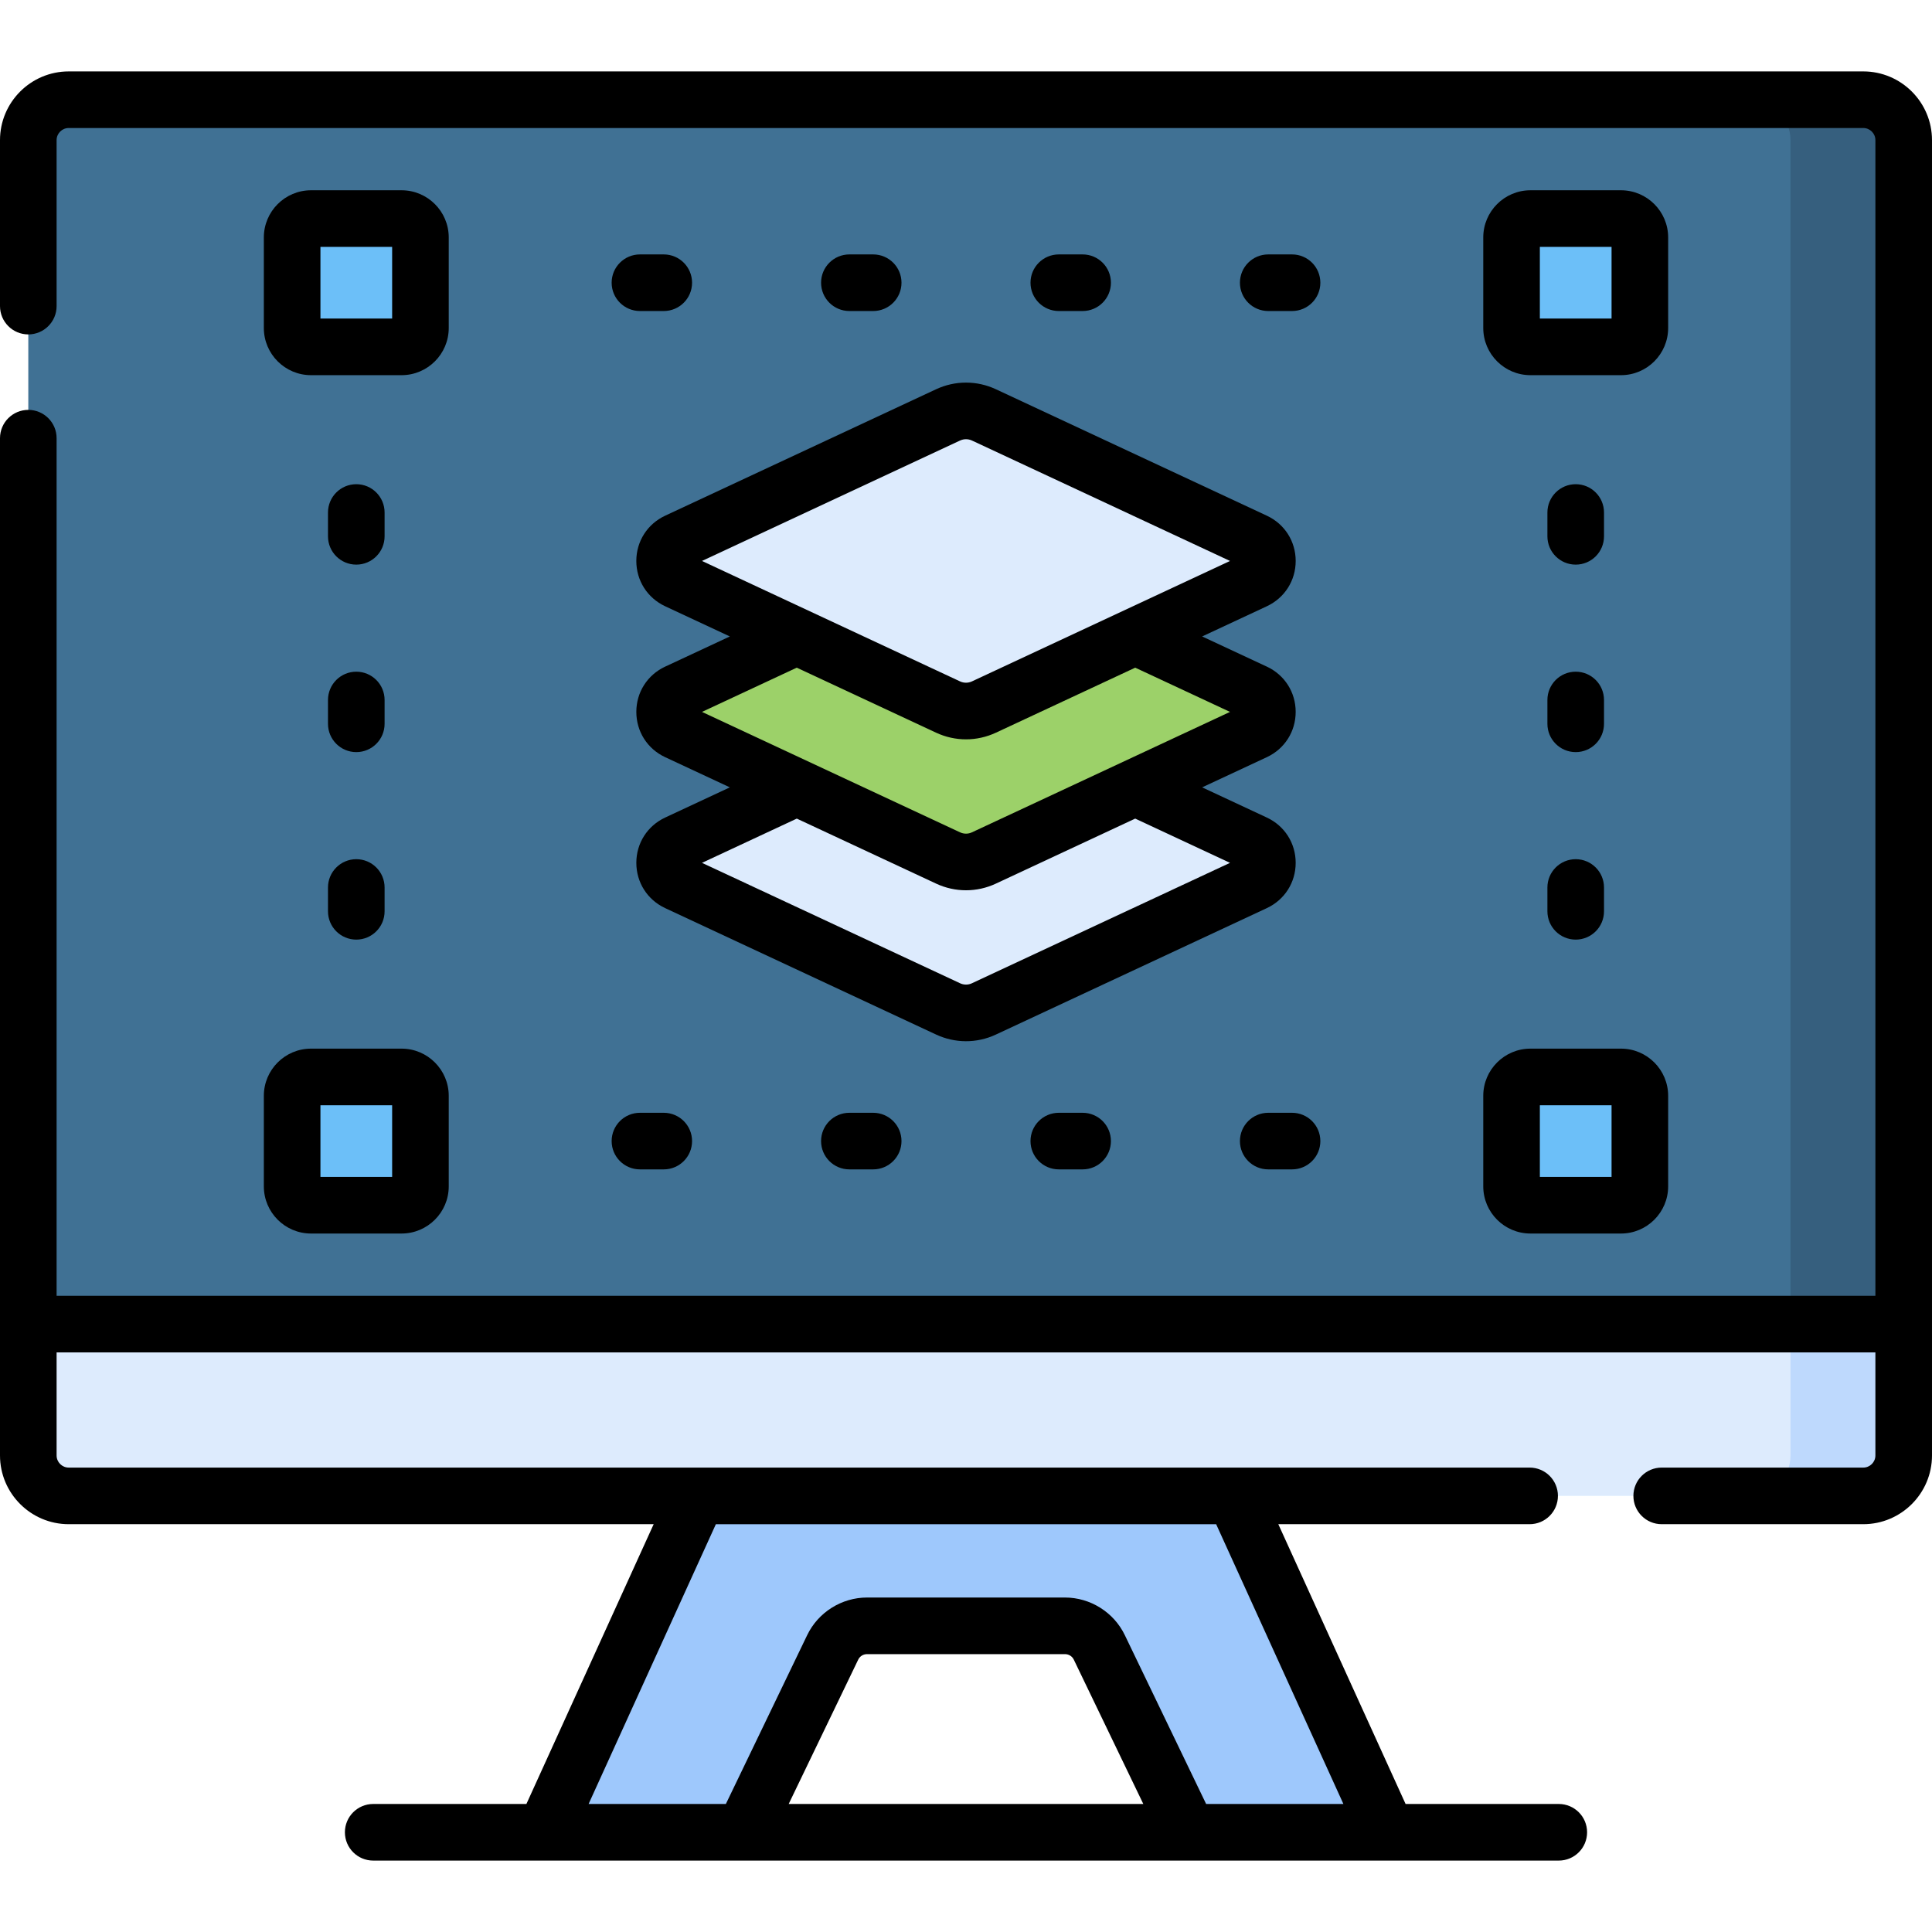 <svg id="Capa_1" enable-background="new 0 0 512 512" height="512" viewBox="0 0 512 512" width="512" xmlns="http://www.w3.org/2000/svg"><g><g><g><path d="m314.933 485.577h52.74l-43.994-96.701h-135.358l-43.994 96.701h52.74l23.6-48.997c1.685-3.499 5.226-5.723 9.109-5.723h52.447c3.884 0 7.424 2.224 9.109 5.723z" fill="#9ec8fc"/><path d="m504.5 350.901h-497v-313.761c0-5.917 4.796-10.713 10.713-10.713h475.574c5.917 0 10.713 4.796 10.713 10.713z" fill="#407194"/><path d="m504.5 350.901h-497v34.815c0 5.917 4.796 10.713 10.713 10.713h475.574c5.917 0 10.713-4.796 10.713-10.713z" fill="#ddebfd"/><path d="m493.787 26.427h-30c5.917 0 10.713 4.796 10.713 10.713v313.761h30v-313.761c0-5.916-4.796-10.713-10.713-10.713z" fill="#365f7e"/><path d="m474.5 350.901v34.814c0 5.917-4.796 10.713-10.713 10.713h30c5.917 0 10.713-4.796 10.713-10.713v-34.814z" fill="#bed9fd"/><g><path d="m251.249 189.954-71.806 33.508c-4.417 2.061-4.417 8.343 0 10.404l71.806 33.508c3.011 1.405 6.49 1.405 9.502 0l71.806-33.508c4.417-2.061 4.417-8.343 0-10.404l-71.806-33.508c-3.011-1.405-6.491-1.405-9.502 0z" fill="#ddebfd"/><path d="m251.249 149.954-71.806 33.508c-4.417 2.061-4.417 8.343 0 10.404l71.806 33.508c3.011 1.405 6.49 1.405 9.502 0l71.806-33.508c4.417-2.061 4.417-8.343 0-10.404l-71.806-33.508c-3.011-1.405-6.491-1.405-9.502 0z" fill="#9cd169"/><path d="m251.249 109.954-71.806 33.508c-4.417 2.061-4.417 8.343 0 10.404l71.806 33.508c3.011 1.405 6.49 1.405 9.502 0l71.806-33.508c4.417-2.061 4.417-8.343 0-10.404l-71.806-33.508c-3.011-1.405-6.491-1.405-9.502 0z" fill="#ddebfd"/></g><g fill="#6cbff8"><path d="m400.579 62.927v24c0 2.761 2.239 5 5 5h24c2.761 0 5-2.239 5-5v-24c0-2.761-2.239-5-5-5h-24c-2.761 0-5 2.239-5 5z"/><path d="m400.579 290.402v24c0 2.761 2.239 5 5 5h24c2.761 0 5-2.239 5-5v-24c0-2.761-2.239-5-5-5h-24c-2.761 0-5 2.238-5 5z"/><path d="m77.421 62.927v24c0 2.761 2.239 5 5 5h24c2.761 0 5-2.239 5-5v-24c0-2.761-2.239-5-5-5h-24c-2.762 0-5 2.239-5 5z"/><path d="m77.421 290.402v24c0 2.761 2.239 5 5 5h24c2.761 0 5-2.239 5-5v-24c0-2.761-2.239-5-5-5h-24c-2.762 0-5 2.238-5 5z"/></g></g></g><g><path d="m493.787 18.925h-475.574c-10.043 0-18.213 8.17-18.213 18.213v43.985c0 4.143 3.358 7.5 7.5 7.5s7.5-3.357 7.5-7.5v-43.985c0-1.771 1.441-3.213 3.213-3.213h475.574c1.771 0 3.213 1.441 3.213 3.213v306.261h-482v-227.275c0-4.143-3.358-7.5-7.5-7.5s-7.5 3.357-7.5 7.5v269.59c0 10.043 8.17 18.213 18.213 18.213h155.017l-33.727 74.148h-40.6c-4.142 0-7.5 3.357-7.5 7.5s3.358 7.5 7.5 7.5h314.194c4.143 0 7.5-3.357 7.5-7.5s-3.357-7.5-7.5-7.5h-40.601l-33.727-74.148h66.599c4.143 0 7.5-3.357 7.5-7.5s-3.357-7.5-7.5-7.5h-387.155c-1.772 0-3.213-1.441-3.213-3.213v-27.314h482v27.314c0 1.771-1.441 3.213-3.213 3.213h-53.419c-4.143 0-7.5 3.357-7.5 7.5s3.357 7.5 7.5 7.5h53.419c10.043 0 18.213-8.17 18.213-18.213v-348.576c0-10.043-8.17-18.213-18.213-18.213zm-284.778 459.15 18.422-38.249c.434-.904 1.334-1.466 2.349-1.466h52.44c1.016 0 1.915.562 2.354 1.475l18.417 38.24zm147.008 0h-36.377l-21.548-44.74c-2.908-6.06-9.138-9.975-15.872-9.975h-52.44c-6.733 0-12.962 3.915-15.867 9.965l-21.553 44.75h-36.376l33.727-74.148h132.58z"/><path d="m168.63 148.661c0 5.201 2.927 9.8 7.642 12l17.146 8.001-17.151 8.003c-4.709 2.199-7.634 6.796-7.634 11.996 0 5.199 2.925 9.796 7.636 11.996l17.152 8.004-17.154 8.004c-4.709 2.199-7.634 6.796-7.634 11.996 0 5.199 2.925 9.796 7.636 11.996l71.799 33.505c4.925 2.308 10.712 2.414 15.854.005l71.812-33.511c4.709-2.199 7.634-6.796 7.634-11.995 0-5.2-2.925-9.797-7.637-11.997l-17.151-8.003 17.154-8.005c4.709-2.199 7.634-6.796 7.634-11.995 0-5.2-2.925-9.797-7.637-11.997l-17.149-8.002 17.147-8.002c4.714-2.199 7.642-6.798 7.641-11.999 0-5.201-2.929-9.798-7.641-11.997l-71.807-33.509c-5.036-2.35-10.811-2.348-15.844 0l-71.805 33.509c-4.714 2.198-7.642 6.795-7.643 11.997zm157.336 80-68.397 31.917c-.998.467-2.14.468-3.147-.005l-68.388-31.912 25.124-11.723 36.91 17.224c2.522 1.182 5.229 1.771 7.935 1.771 2.703 0 5.405-.589 7.919-1.767l36.921-17.229zm0-40-68.397 31.917c-.998.467-2.14.468-3.147-.005l-68.388-31.912 25.122-11.722 36.922 17.23c2.518 1.176 5.22 1.763 7.922 1.763s5.406-.588 7.923-1.763l36.922-17.23zm-71.545-71.913c1.002-.467 2.155-.468 3.158 0l68.389 31.913-68.388 31.914c-1.006.469-2.157.468-3.16.001l-68.388-31.915z"/><path d="m442.079 86.924v-24c0-6.893-5.607-12.5-12.5-12.5h-24c-6.893 0-12.5 5.607-12.5 12.5v24c0 6.893 5.607 12.5 12.5 12.5h24c6.893 0 12.5-5.607 12.5-12.5zm-15-2.5h-19v-19h19z"/><path d="m393.079 314.399c0 6.893 5.607 12.5 12.5 12.5h24c6.893 0 12.5-5.607 12.5-12.5v-24c0-6.893-5.607-12.5-12.5-12.5h-24c-6.893 0-12.5 5.607-12.5 12.5zm15-21.5h19v19h-19z"/><path d="m425.079 135.818c0-4.143-3.357-7.5-7.5-7.5s-7.5 3.357-7.5 7.5v6.313c0 4.143 3.357 7.5 7.5 7.5s7.5-3.357 7.5-7.5z"/><path d="m425.079 185.505c0-4.143-3.357-7.5-7.5-7.5s-7.5 3.357-7.5 7.5v6.313c0 4.143 3.357 7.5 7.5 7.5s7.5-3.357 7.5-7.5z"/><path d="m417.579 227.694c-4.143 0-7.5 3.357-7.5 7.5v6.313c0 4.143 3.357 7.5 7.5 7.5s7.5-3.357 7.5-7.5v-6.313c0-4.143-3.357-7.5-7.5-7.5z"/><path d="m118.921 86.924v-24c0-6.893-5.607-12.5-12.5-12.5h-24c-6.893 0-12.5 5.607-12.5 12.5v24c0 6.893 5.607 12.5 12.5 12.5h24c6.892 0 12.5-5.607 12.5-12.5zm-15-2.5h-19v-19h19z"/><path d="m69.921 314.399c0 6.893 5.607 12.5 12.5 12.5h24c6.893 0 12.5-5.607 12.5-12.5v-24c0-6.893-5.607-12.5-12.5-12.5h-24c-6.893 0-12.5 5.607-12.5 12.5zm15-21.5h19v19h-19z"/><path d="m101.921 135.818c0-4.143-3.358-7.5-7.5-7.5s-7.5 3.357-7.5 7.5v6.313c0 4.143 3.358 7.5 7.5 7.5s7.5-3.357 7.5-7.5z"/><path d="m101.921 185.505c0-4.143-3.358-7.5-7.5-7.5s-7.5 3.357-7.5 7.5v6.313c0 4.143 3.358 7.5 7.5 7.5s7.5-3.357 7.5-7.5z"/><path d="m94.421 227.694c-4.142 0-7.5 3.357-7.5 7.5v6.313c0 4.143 3.358 7.5 7.5 7.5s7.5-3.357 7.5-7.5v-6.313c0-4.143-3.358-7.5-7.5-7.5z"/><path d="m169.592 309.899h6.313c4.142 0 7.5-3.357 7.5-7.5s-3.358-7.5-7.5-7.5h-6.313c-4.142 0-7.5 3.357-7.5 7.5s3.358 7.5 7.5 7.5z"/><path d="m225.093 294.899c-4.142 0-7.5 3.357-7.5 7.5s3.358 7.5 7.5 7.5h6.313c4.142 0 7.5-3.357 7.5-7.5s-3.358-7.5-7.5-7.5z"/><path d="m280.594 294.899c-4.143 0-7.5 3.357-7.5 7.5s3.357 7.5 7.5 7.5h6.313c4.143 0 7.5-3.357 7.5-7.5s-3.357-7.5-7.5-7.5z"/><path d="m342.407 294.899h-6.313c-4.143 0-7.5 3.357-7.5 7.5s3.357 7.5 7.5 7.5h6.313c4.143 0 7.5-3.357 7.5-7.5s-3.357-7.5-7.5-7.5z"/><path d="m175.905 67.424h-6.313c-4.142 0-7.5 3.357-7.5 7.5s3.358 7.5 7.5 7.5h6.313c4.142 0 7.5-3.357 7.5-7.5s-3.358-7.5-7.5-7.5z"/><path d="m231.406 82.424c4.142 0 7.5-3.357 7.5-7.5s-3.358-7.5-7.5-7.5h-6.313c-4.142 0-7.5 3.357-7.5 7.5s3.358 7.5 7.5 7.5z"/><path d="m286.907 82.424c4.143 0 7.5-3.357 7.5-7.5s-3.357-7.5-7.5-7.5h-6.313c-4.143 0-7.5 3.357-7.5 7.5s3.357 7.5 7.5 7.5z"/><path d="m342.407 67.424h-6.313c-4.143 0-7.5 3.357-7.5 7.5s3.357 7.5 7.5 7.5h6.313c4.143 0 7.5-3.357 7.5-7.5s-3.357-7.5-7.5-7.5z"/></g></g></svg>